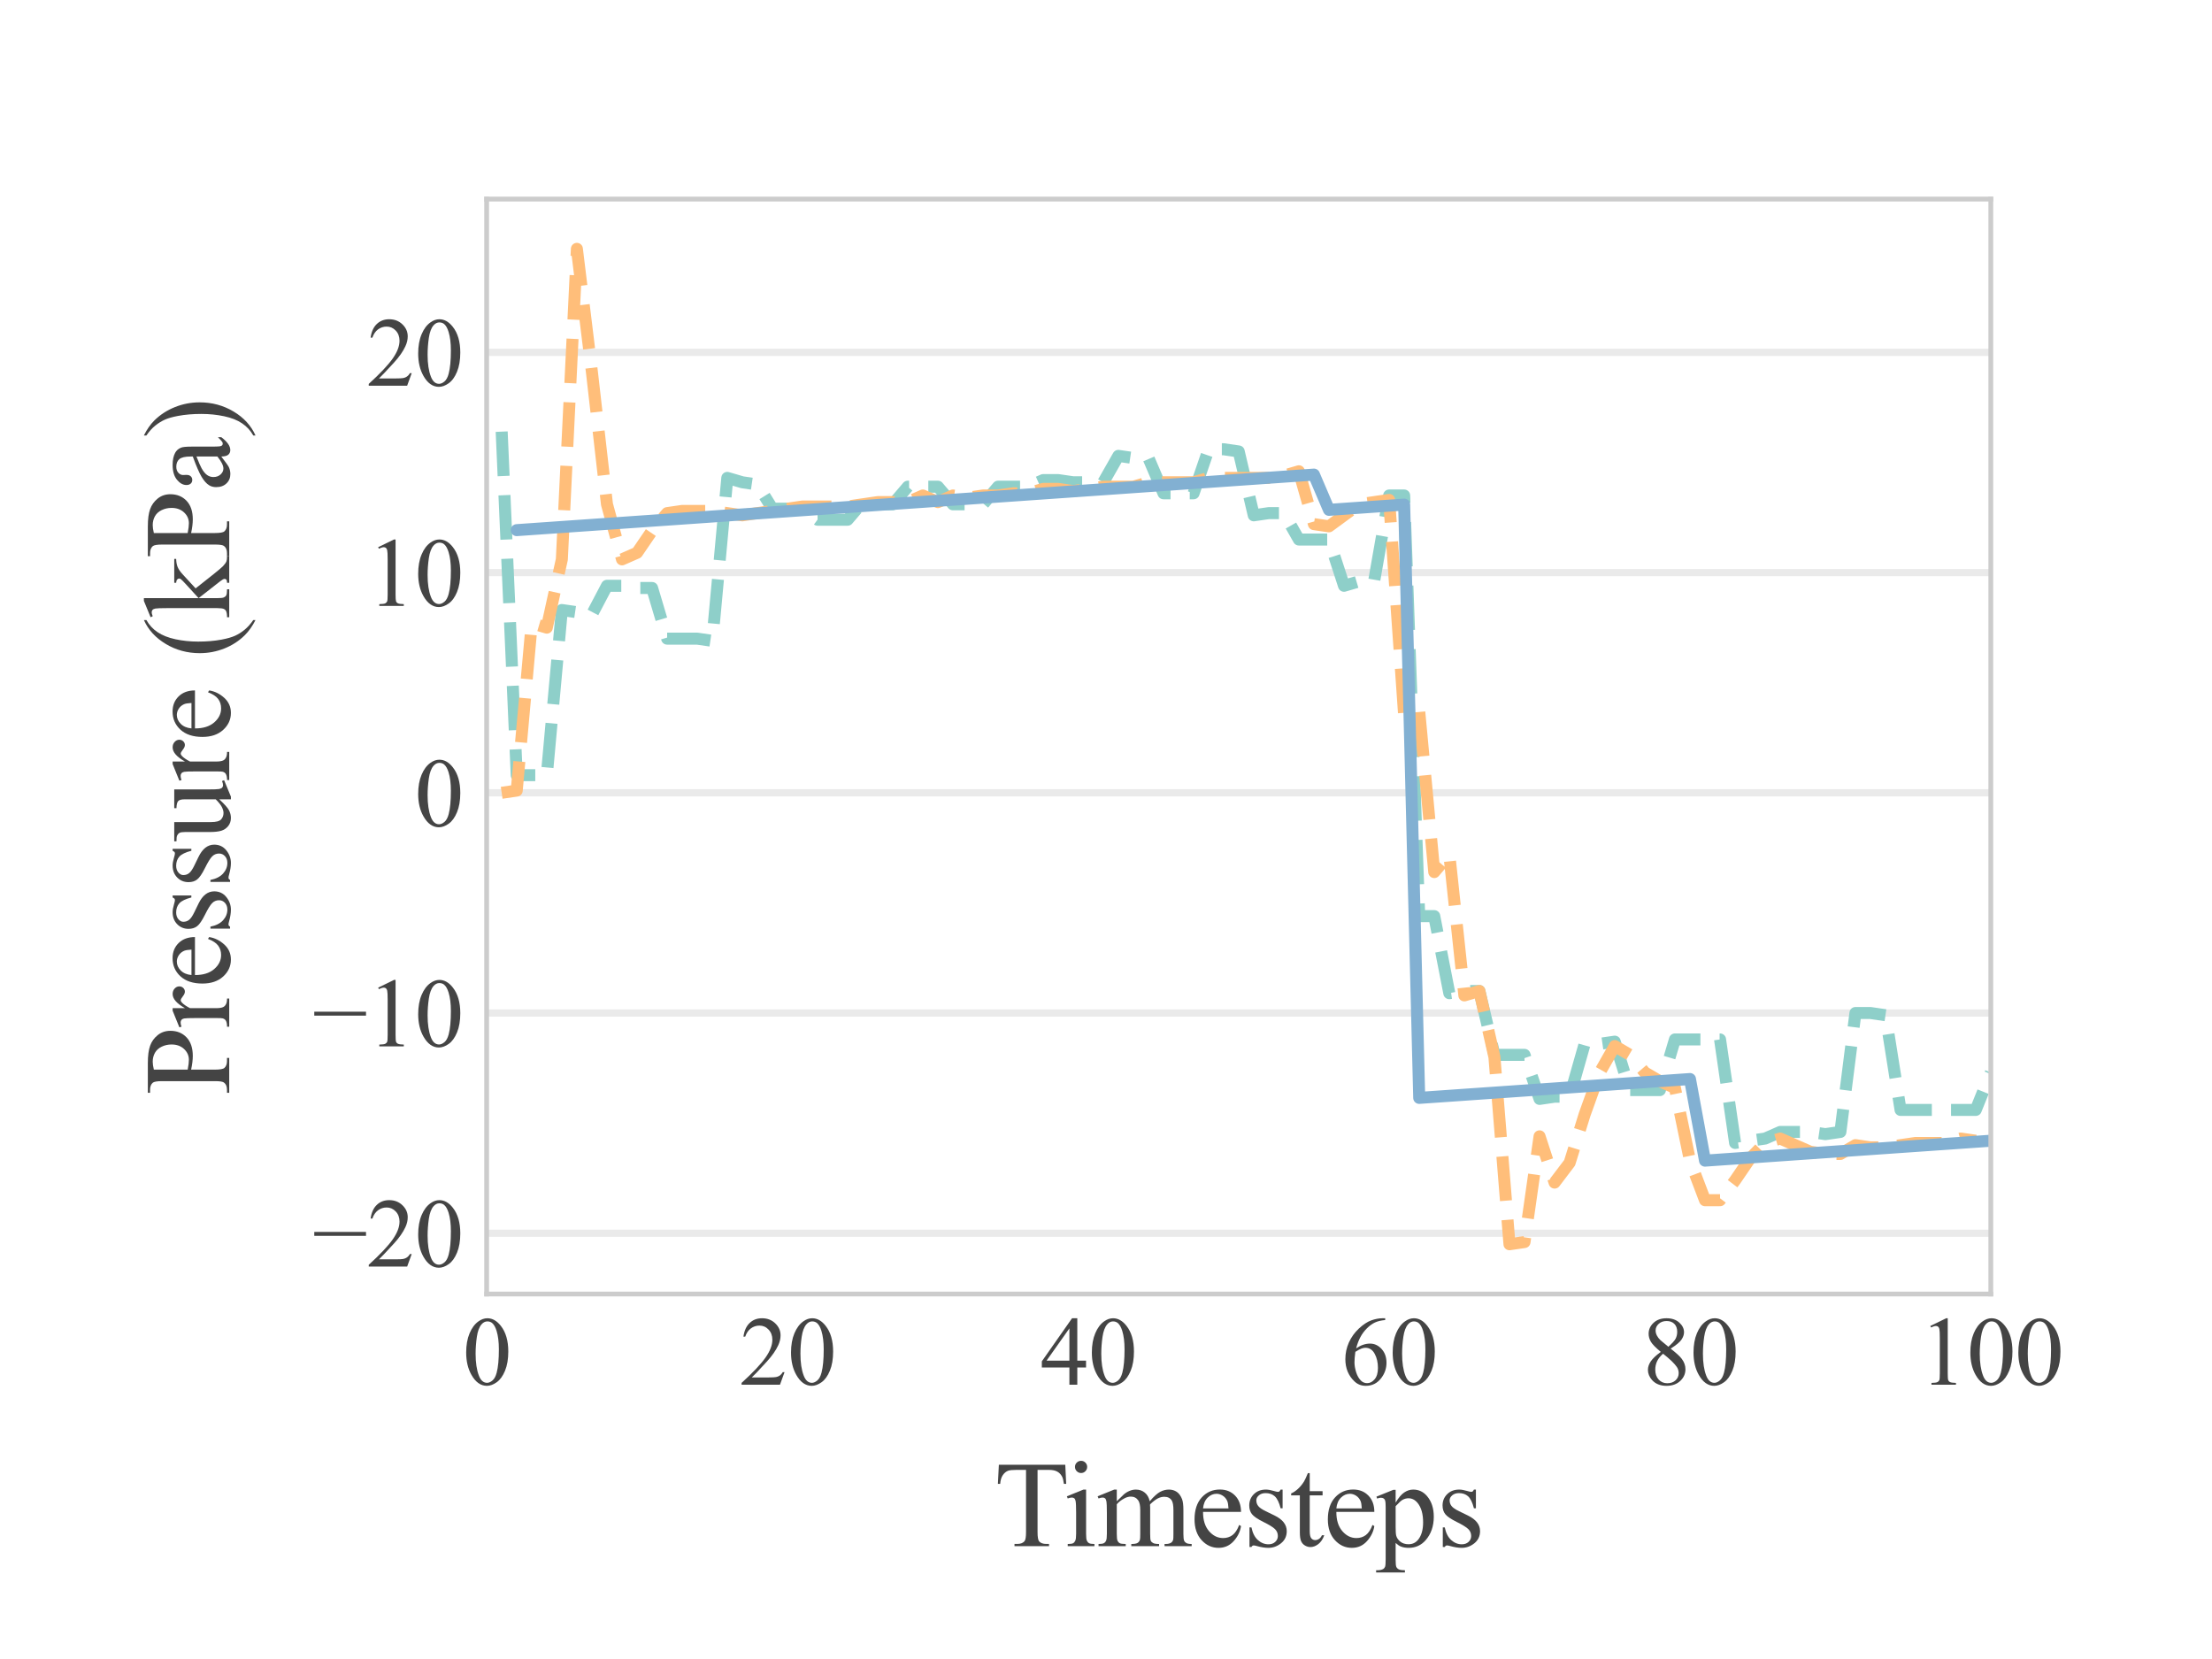 <?xml version="1.0" encoding="utf-8" standalone="no"?>
<!DOCTYPE svg PUBLIC "-//W3C//DTD SVG 1.1//EN"
  "http://www.w3.org/Graphics/SVG/1.1/DTD/svg11.dtd">
<svg xmlns:xlink="http://www.w3.org/1999/xlink" width="460.8pt" height="345.6pt" viewBox="0 0 460.8 345.6" xmlns="http://www.w3.org/2000/svg" version="1.1">
 <defs>
  <style type="text/css">*{stroke-linejoin: round; stroke-linecap: butt}</style>
 </defs>
 <g id="figure_1">
  <g id="patch_1">
   <path d="M 0 345.6 
L 460.8 345.6 
L 460.8 0 
L 0 0 
z
" style="fill: #ffffff"/>
  </g>
  <g id="axes_1">
   <g id="patch_2">
    <path d="M 101.376 269.568 
L 414.72 269.568 
L 414.72 41.472 
L 101.376 41.472 
z
" style="fill: #ffffff"/>
   </g>
   <g id="matplotlib.axis_1">
    <g id="xtick_1">
     <g id="line2d_1">
      <path d="M 101.376 269.568 
L 101.376 41.472 
" clip-path="url(#pe6d5e33823)" style="fill: none; stroke: #cccccc; stroke-opacity: 0; stroke-width: 0.8; stroke-linecap: round"/>
     </g>
     <g id="line2d_2"/>
     <g id="text_1">
      <!-- 0 -->
      <g style="fill: #444444" transform="translate(96.376 288.455) scale(0.2 -0.2)">
       <defs>
        <path id="TimesNewRomanPSMT-30" d="M 231 2094 
Q 231 2819 450 3342 
Q 669 3866 1031 4122 
Q 1313 4325 1613 4325 
Q 2100 4325 2488 3828 
Q 2972 3213 2972 2159 
Q 2972 1422 2759 906 
Q 2547 391 2217 158 
Q 1888 -75 1581 -75 
Q 975 -75 572 641 
Q 231 1244 231 2094 
z
M 844 2016 
Q 844 1141 1059 588 
Q 1238 122 1591 122 
Q 1759 122 1940 273 
Q 2122 425 2216 781 
Q 2359 1319 2359 2297 
Q 2359 3022 2209 3506 
Q 2097 3866 1919 4016 
Q 1791 4119 1609 4119 
Q 1397 4119 1231 3928 
Q 1006 3669 925 3112 
Q 844 2556 844 2016 
z
" transform="scale(0.016)"/>
       </defs>
       <use xlink:href="#TimesNewRomanPSMT-30"/>
      </g>
     </g>
    </g>
    <g id="xtick_2">
     <g id="line2d_3">
      <path d="M 164.045 269.568 
L 164.045 41.472 
" clip-path="url(#pe6d5e33823)" style="fill: none; stroke: #cccccc; stroke-opacity: 0; stroke-width: 0.8; stroke-linecap: round"/>
     </g>
     <g id="line2d_4"/>
     <g id="text_2">
      <!-- 20 -->
      <g style="fill: #444444" transform="translate(154.045 288.455) scale(0.2 -0.2)">
       <defs>
        <path id="TimesNewRomanPSMT-32" d="M 2934 816 
L 2638 0 
L 138 0 
L 138 116 
Q 1241 1122 1691 1759 
Q 2141 2397 2141 2925 
Q 2141 3328 1894 3587 
Q 1647 3847 1303 3847 
Q 991 3847 742 3664 
Q 494 3481 375 3128 
L 259 3128 
Q 338 3706 661 4015 
Q 984 4325 1469 4325 
Q 1984 4325 2329 3994 
Q 2675 3663 2675 3213 
Q 2675 2891 2525 2569 
Q 2294 2063 1775 1497 
Q 997 647 803 472 
L 1909 472 
Q 2247 472 2383 497 
Q 2519 522 2628 598 
Q 2738 675 2819 816 
L 2934 816 
z
" transform="scale(0.016)"/>
       </defs>
       <use xlink:href="#TimesNewRomanPSMT-32"/>
       <use xlink:href="#TimesNewRomanPSMT-30" x="50"/>
      </g>
     </g>
    </g>
    <g id="xtick_3">
     <g id="line2d_5">
      <path d="M 226.714 269.568 
L 226.714 41.472 
" clip-path="url(#pe6d5e33823)" style="fill: none; stroke: #cccccc; stroke-opacity: 0; stroke-width: 0.8; stroke-linecap: round"/>
     </g>
     <g id="line2d_6"/>
     <g id="text_3">
      <!-- 40 -->
      <g style="fill: #444444" transform="translate(216.714 288.455) scale(0.2 -0.2)">
       <defs>
        <path id="TimesNewRomanPSMT-34" d="M 2978 1563 
L 2978 1119 
L 2409 1119 
L 2409 0 
L 1894 0 
L 1894 1119 
L 100 1119 
L 100 1519 
L 2066 4325 
L 2409 4325 
L 2409 1563 
L 2978 1563 
z
M 1894 1563 
L 1894 3666 
L 406 1563 
L 1894 1563 
z
" transform="scale(0.016)"/>
       </defs>
       <use xlink:href="#TimesNewRomanPSMT-34"/>
       <use xlink:href="#TimesNewRomanPSMT-30" x="50"/>
      </g>
     </g>
    </g>
    <g id="xtick_4">
     <g id="line2d_7">
      <path d="M 289.382 269.568 
L 289.382 41.472 
" clip-path="url(#pe6d5e33823)" style="fill: none; stroke: #cccccc; stroke-opacity: 0; stroke-width: 0.8; stroke-linecap: round"/>
     </g>
     <g id="line2d_8"/>
     <g id="text_4">
      <!-- 60 -->
      <g style="fill: #444444" transform="translate(279.382 288.455) scale(0.2 -0.2)">
       <defs>
        <path id="TimesNewRomanPSMT-36" d="M 2869 4325 
L 2869 4209 
Q 2456 4169 2195 4045 
Q 1934 3922 1679 3669 
Q 1425 3416 1258 3105 
Q 1091 2794 978 2366 
Q 1428 2675 1881 2675 
Q 2316 2675 2634 2325 
Q 2953 1975 2953 1425 
Q 2953 894 2631 456 
Q 2244 -75 1606 -75 
Q 1172 -75 869 213 
Q 275 772 275 1663 
Q 275 2231 503 2743 
Q 731 3256 1154 3653 
Q 1578 4050 1965 4187 
Q 2353 4325 2688 4325 
L 2869 4325 
z
M 925 2138 
Q 869 1716 869 1456 
Q 869 1156 980 804 
Q 1091 453 1309 247 
Q 1469 100 1697 100 
Q 1969 100 2183 356 
Q 2397 613 2397 1088 
Q 2397 1622 2184 2012 
Q 1972 2403 1581 2403 
Q 1463 2403 1327 2353 
Q 1191 2303 925 2138 
z
" transform="scale(0.016)"/>
       </defs>
       <use xlink:href="#TimesNewRomanPSMT-36"/>
       <use xlink:href="#TimesNewRomanPSMT-30" x="50"/>
      </g>
     </g>
    </g>
    <g id="xtick_5">
     <g id="line2d_9">
      <path d="M 352.051 269.568 
L 352.051 41.472 
" clip-path="url(#pe6d5e33823)" style="fill: none; stroke: #cccccc; stroke-opacity: 0; stroke-width: 0.8; stroke-linecap: round"/>
     </g>
     <g id="line2d_10"/>
     <g id="text_5">
      <!-- 80 -->
      <g style="fill: #444444" transform="translate(342.051 288.455) scale(0.2 -0.2)">
       <defs>
        <path id="TimesNewRomanPSMT-38" d="M 1228 2134 
Q 725 2547 579 2797 
Q 434 3047 434 3316 
Q 434 3728 753 4026 
Q 1072 4325 1600 4325 
Q 2113 4325 2425 4047 
Q 2738 3769 2738 3413 
Q 2738 3175 2569 2928 
Q 2400 2681 1866 2347 
Q 2416 1922 2594 1678 
Q 2831 1359 2831 1006 
Q 2831 559 2490 242 
Q 2150 -75 1597 -75 
Q 994 -75 656 303 
Q 388 606 388 966 
Q 388 1247 577 1523 
Q 766 1800 1228 2134 
z
M 1719 2469 
Q 2094 2806 2194 3001 
Q 2294 3197 2294 3444 
Q 2294 3772 2109 3958 
Q 1925 4144 1606 4144 
Q 1288 4144 1088 3959 
Q 888 3775 888 3528 
Q 888 3366 970 3203 
Q 1053 3041 1206 2894 
L 1719 2469 
z
M 1375 2016 
Q 1116 1797 991 1539 
Q 866 1281 866 981 
Q 866 578 1086 336 
Q 1306 94 1647 94 
Q 1984 94 2187 284 
Q 2391 475 2391 747 
Q 2391 972 2272 1150 
Q 2050 1481 1375 2016 
z
" transform="scale(0.016)"/>
       </defs>
       <use xlink:href="#TimesNewRomanPSMT-38"/>
       <use xlink:href="#TimesNewRomanPSMT-30" x="50"/>
      </g>
     </g>
    </g>
    <g id="xtick_6">
     <g id="line2d_11">
      <path d="M 414.72 269.568 
L 414.72 41.472 
" clip-path="url(#pe6d5e33823)" style="fill: none; stroke: #cccccc; stroke-opacity: 0; stroke-width: 0.8; stroke-linecap: round"/>
     </g>
     <g id="line2d_12"/>
     <g id="text_6">
      <!-- 100 -->
      <g style="fill: #444444" transform="translate(399.72 288.455) scale(0.2 -0.2)">
       <defs>
        <path id="TimesNewRomanPSMT-31" d="M 750 3822 
L 1781 4325 
L 1884 4325 
L 1884 747 
Q 1884 391 1914 303 
Q 1944 216 2037 169 
Q 2131 122 2419 116 
L 2419 0 
L 825 0 
L 825 116 
Q 1125 122 1212 167 
Q 1300 213 1334 289 
Q 1369 366 1369 747 
L 1369 3034 
Q 1369 3497 1338 3628 
Q 1316 3728 1258 3775 
Q 1200 3822 1119 3822 
Q 1003 3822 797 3725 
L 750 3822 
z
" transform="scale(0.016)"/>
       </defs>
       <use xlink:href="#TimesNewRomanPSMT-31"/>
       <use xlink:href="#TimesNewRomanPSMT-30" x="50"/>
       <use xlink:href="#TimesNewRomanPSMT-30" x="100"/>
      </g>
     </g>
    </g>
    <g id="text_7">
     <!-- Timesteps -->
     <g style="fill: #444444" transform="translate(207.105 322.093) scale(0.25 -0.25)">
      <defs>
       <path id="TimesNewRomanPSMT-54" d="M 3703 4238 
L 3750 3244 
L 3631 3244 
Q 3597 3506 3538 3619 
Q 3441 3800 3280 3886 
Q 3119 3972 2856 3972 
L 2259 3972 
L 2259 734 
Q 2259 344 2344 247 
Q 2463 116 2709 116 
L 2856 116 
L 2856 0 
L 1059 0 
L 1059 116 
L 1209 116 
Q 1478 116 1591 278 
Q 1659 378 1659 734 
L 1659 3972 
L 1150 3972 
Q 853 3972 728 3928 
Q 566 3869 450 3700 
Q 334 3531 313 3244 
L 194 3244 
L 244 4238 
L 3703 4238 
z
" transform="scale(0.016)"/>
       <path id="TimesNewRomanPSMT-69" d="M 928 4444 
Q 1059 4444 1151 4351 
Q 1244 4259 1244 4128 
Q 1244 3997 1151 3903 
Q 1059 3809 928 3809 
Q 797 3809 703 3903 
Q 609 3997 609 4128 
Q 609 4259 701 4351 
Q 794 4444 928 4444 
z
M 1188 2947 
L 1188 647 
Q 1188 378 1227 289 
Q 1266 200 1342 156 
Q 1419 113 1622 113 
L 1622 0 
L 231 0 
L 231 113 
Q 441 113 512 153 
Q 584 194 626 287 
Q 669 381 669 647 
L 669 1750 
Q 669 2216 641 2353 
Q 619 2453 572 2492 
Q 525 2531 444 2531 
Q 356 2531 231 2484 
L 188 2597 
L 1050 2947 
L 1188 2947 
z
" transform="scale(0.016)"/>
       <path id="TimesNewRomanPSMT-6d" d="M 1050 2338 
Q 1363 2650 1419 2697 
Q 1559 2816 1721 2881 
Q 1884 2947 2044 2947 
Q 2313 2947 2506 2790 
Q 2700 2634 2766 2338 
Q 3088 2713 3309 2830 
Q 3531 2947 3766 2947 
Q 3994 2947 4170 2830 
Q 4347 2713 4450 2447 
Q 4519 2266 4519 1878 
L 4519 647 
Q 4519 378 4559 278 
Q 4591 209 4675 161 
Q 4759 113 4950 113 
L 4950 0 
L 3538 0 
L 3538 113 
L 3597 113 
Q 3781 113 3884 184 
Q 3956 234 3988 344 
Q 4000 397 4000 647 
L 4000 1878 
Q 4000 2228 3916 2372 
Q 3794 2572 3525 2572 
Q 3359 2572 3192 2489 
Q 3025 2406 2788 2181 
L 2781 2147 
L 2788 2013 
L 2788 647 
Q 2788 353 2820 281 
Q 2853 209 2943 161 
Q 3034 113 3253 113 
L 3253 0 
L 1806 0 
L 1806 113 
Q 2044 113 2133 169 
Q 2222 225 2256 338 
Q 2272 391 2272 647 
L 2272 1878 
Q 2272 2228 2169 2381 
Q 2031 2581 1784 2581 
Q 1616 2581 1450 2491 
Q 1191 2353 1050 2181 
L 1050 647 
Q 1050 366 1089 281 
Q 1128 197 1204 155 
Q 1281 113 1516 113 
L 1516 0 
L 100 0 
L 100 113 
Q 297 113 375 155 
Q 453 197 493 289 
Q 534 381 534 647 
L 534 1741 
Q 534 2213 506 2350 
Q 484 2453 437 2492 
Q 391 2531 309 2531 
Q 222 2531 100 2484 
L 53 2597 
L 916 2947 
L 1050 2947 
L 1050 2338 
z
" transform="scale(0.016)"/>
       <path id="TimesNewRomanPSMT-65" d="M 681 1784 
Q 678 1147 991 784 
Q 1303 422 1725 422 
Q 2006 422 2214 576 
Q 2422 731 2563 1106 
L 2659 1044 
Q 2594 616 2278 264 
Q 1963 -88 1488 -88 
Q 972 -88 605 314 
Q 238 716 238 1394 
Q 238 2128 614 2539 
Q 991 2950 1559 2950 
Q 2041 2950 2350 2633 
Q 2659 2316 2659 1784 
L 681 1784 
z
M 681 1966 
L 2006 1966 
Q 1991 2241 1941 2353 
Q 1863 2528 1708 2628 
Q 1553 2728 1384 2728 
Q 1125 2728 920 2526 
Q 716 2325 681 1966 
z
" transform="scale(0.016)"/>
       <path id="TimesNewRomanPSMT-73" d="M 2050 2947 
L 2050 1972 
L 1947 1972 
Q 1828 2431 1642 2597 
Q 1456 2763 1169 2763 
Q 950 2763 815 2647 
Q 681 2531 681 2391 
Q 681 2216 781 2091 
Q 878 1963 1175 1819 
L 1631 1597 
Q 2266 1288 2266 781 
Q 2266 391 1970 151 
Q 1675 -88 1309 -88 
Q 1047 -88 709 6 
Q 606 38 541 38 
Q 469 38 428 -44 
L 325 -44 
L 325 978 
L 428 978 
Q 516 541 762 319 
Q 1009 97 1316 97 
Q 1531 97 1667 223 
Q 1803 350 1803 528 
Q 1803 744 1651 891 
Q 1500 1038 1047 1263 
Q 594 1488 453 1669 
Q 313 1847 313 2119 
Q 313 2472 555 2709 
Q 797 2947 1181 2947 
Q 1350 2947 1591 2875 
Q 1750 2828 1803 2828 
Q 1853 2828 1881 2850 
Q 1909 2872 1947 2947 
L 2050 2947 
z
" transform="scale(0.016)"/>
       <path id="TimesNewRomanPSMT-74" d="M 1031 3803 
L 1031 2863 
L 1700 2863 
L 1700 2644 
L 1031 2644 
L 1031 788 
Q 1031 509 1111 412 
Q 1191 316 1316 316 
Q 1419 316 1516 380 
Q 1613 444 1666 569 
L 1788 569 
Q 1678 263 1478 108 
Q 1278 -47 1066 -47 
Q 922 -47 784 33 
Q 647 113 581 261 
Q 516 409 516 719 
L 516 2644 
L 63 2644 
L 63 2747 
Q 234 2816 414 2980 
Q 594 3144 734 3369 
Q 806 3488 934 3803 
L 1031 3803 
z
" transform="scale(0.016)"/>
       <path id="TimesNewRomanPSMT-70" d="M -6 2578 
L 875 2934 
L 994 2934 
L 994 2266 
Q 1216 2644 1439 2795 
Q 1663 2947 1909 2947 
Q 2341 2947 2628 2609 
Q 2981 2197 2981 1534 
Q 2981 794 2556 309 
Q 2206 -88 1675 -88 
Q 1444 -88 1275 -22 
Q 1150 25 994 166 
L 994 -706 
Q 994 -1000 1030 -1079 
Q 1066 -1159 1155 -1206 
Q 1244 -1253 1478 -1253 
L 1478 -1369 
L -22 -1369 
L -22 -1253 
L 56 -1253 
Q 228 -1256 350 -1188 
Q 409 -1153 442 -1076 
Q 475 -1000 475 -688 
L 475 2019 
Q 475 2297 450 2372 
Q 425 2447 370 2484 
Q 316 2522 222 2522 
Q 147 2522 31 2478 
L -6 2578 
z
M 994 2081 
L 994 1013 
Q 994 666 1022 556 
Q 1066 375 1236 237 
Q 1406 100 1666 100 
Q 1978 100 2172 344 
Q 2425 663 2425 1241 
Q 2425 1897 2138 2250 
Q 1938 2494 1663 2494 
Q 1513 2494 1366 2419 
Q 1253 2363 994 2081 
z
" transform="scale(0.016)"/>
      </defs>
      <use xlink:href="#TimesNewRomanPSMT-54"/>
      <use xlink:href="#TimesNewRomanPSMT-69" x="57.584"/>
      <use xlink:href="#TimesNewRomanPSMT-6d" x="85.367"/>
      <use xlink:href="#TimesNewRomanPSMT-65" x="163.15"/>
      <use xlink:href="#TimesNewRomanPSMT-73" x="207.535"/>
      <use xlink:href="#TimesNewRomanPSMT-74" x="246.451"/>
      <use xlink:href="#TimesNewRomanPSMT-65" x="274.234"/>
      <use xlink:href="#TimesNewRomanPSMT-70" x="318.619"/>
      <use xlink:href="#TimesNewRomanPSMT-73" x="368.619"/>
     </g>
    </g>
   </g>
   <g id="matplotlib.axis_2">
    <g id="ytick_1">
     <g id="line2d_13">
      <path d="M 101.376 256.906 
L 414.72 256.906 
" clip-path="url(#pe6d5e33823)" style="fill: none; stroke: #cccccc; stroke-opacity: 0.4; stroke-width: 1.5; stroke-linecap: round"/>
     </g>
     <g id="line2d_14"/>
     <g id="text_8">
      <!-- −20 -->
      <g style="fill: #444444" transform="translate(65.098 263.85) scale(0.2 -0.2)">
       <defs>
        <path id="TimesNewRomanPSMT-2212" d="M 3484 2000 
L 116 2000 
L 116 2256 
L 3484 2256 
L 3484 2000 
z
" transform="scale(0.016)"/>
       </defs>
       <use xlink:href="#TimesNewRomanPSMT-2212"/>
       <use xlink:href="#TimesNewRomanPSMT-32" x="56.396"/>
       <use xlink:href="#TimesNewRomanPSMT-30" x="106.396"/>
      </g>
     </g>
    </g>
    <g id="ytick_2">
     <g id="line2d_15">
      <path d="M 101.376 211.03 
L 414.72 211.03 
" clip-path="url(#pe6d5e33823)" style="fill: none; stroke: #cccccc; stroke-opacity: 0.4; stroke-width: 1.5; stroke-linecap: round"/>
     </g>
     <g id="line2d_16"/>
     <g id="text_9">
      <!-- −10 -->
      <g style="fill: #444444" transform="translate(65.098 217.974) scale(0.2 -0.2)">
       <use xlink:href="#TimesNewRomanPSMT-2212"/>
       <use xlink:href="#TimesNewRomanPSMT-31" x="56.396"/>
       <use xlink:href="#TimesNewRomanPSMT-30" x="106.396"/>
      </g>
     </g>
    </g>
    <g id="ytick_3">
     <g id="line2d_17">
      <path d="M 101.376 165.154 
L 414.72 165.154 
" clip-path="url(#pe6d5e33823)" style="fill: none; stroke: #cccccc; stroke-opacity: 0.4; stroke-width: 1.5; stroke-linecap: round"/>
     </g>
     <g id="line2d_18"/>
     <g id="text_10">
      <!-- 0 -->
      <g style="fill: #444444" transform="translate(86.376 172.098) scale(0.2 -0.2)">
       <use xlink:href="#TimesNewRomanPSMT-30"/>
      </g>
     </g>
    </g>
    <g id="ytick_4">
     <g id="line2d_19">
      <path d="M 101.376 119.278 
L 414.72 119.278 
" clip-path="url(#pe6d5e33823)" style="fill: none; stroke: #cccccc; stroke-opacity: 0.4; stroke-width: 1.5; stroke-linecap: round"/>
     </g>
     <g id="line2d_20"/>
     <g id="text_11">
      <!-- 10 -->
      <g style="fill: #444444" transform="translate(76.376 126.222) scale(0.2 -0.2)">
       <use xlink:href="#TimesNewRomanPSMT-31"/>
       <use xlink:href="#TimesNewRomanPSMT-30" x="50"/>
      </g>
     </g>
    </g>
    <g id="ytick_5">
     <g id="line2d_21">
      <path d="M 101.376 73.402 
L 414.72 73.402 
" clip-path="url(#pe6d5e33823)" style="fill: none; stroke: #cccccc; stroke-opacity: 0.4; stroke-width: 1.5; stroke-linecap: round"/>
     </g>
     <g id="line2d_22"/>
     <g id="text_12">
      <!-- 20 -->
      <g style="fill: #444444" transform="translate(76.376 80.346) scale(0.2 -0.2)">
       <use xlink:href="#TimesNewRomanPSMT-32"/>
       <use xlink:href="#TimesNewRomanPSMT-30" x="50"/>
      </g>
     </g>
    </g>
    <g id="text_13">
     <!-- Pressure (kPa) -->
     <g style="fill: #444444" transform="translate(47.75 228.073) rotate(-90) scale(0.25 -0.25)">
      <defs>
       <path id="TimesNewRomanPSMT-50" d="M 1313 1984 
L 1313 750 
Q 1313 350 1400 253 
Q 1519 116 1759 116 
L 1922 116 
L 1922 0 
L 106 0 
L 106 116 
L 266 116 
Q 534 116 650 291 
Q 713 388 713 750 
L 713 3488 
Q 713 3888 628 3984 
Q 506 4122 266 4122 
L 106 4122 
L 106 4238 
L 1659 4238 
Q 2228 4238 2556 4120 
Q 2884 4003 3109 3725 
Q 3334 3447 3334 3066 
Q 3334 2547 2992 2222 
Q 2650 1897 2025 1897 
Q 1872 1897 1694 1919 
Q 1516 1941 1313 1984 
z
M 1313 2163 
Q 1478 2131 1606 2115 
Q 1734 2100 1825 2100 
Q 2150 2100 2386 2351 
Q 2622 2603 2622 3003 
Q 2622 3278 2509 3514 
Q 2397 3750 2190 3867 
Q 1984 3984 1722 3984 
Q 1563 3984 1313 3925 
L 1313 2163 
z
" transform="scale(0.016)"/>
       <path id="TimesNewRomanPSMT-72" d="M 1038 2947 
L 1038 2303 
Q 1397 2947 1775 2947 
Q 1947 2947 2059 2842 
Q 2172 2738 2172 2600 
Q 2172 2478 2090 2393 
Q 2009 2309 1897 2309 
Q 1788 2309 1652 2417 
Q 1516 2525 1450 2525 
Q 1394 2525 1328 2463 
Q 1188 2334 1038 2041 
L 1038 669 
Q 1038 431 1097 309 
Q 1138 225 1241 169 
Q 1344 113 1538 113 
L 1538 0 
L 72 0 
L 72 113 
Q 291 113 397 181 
Q 475 231 506 341 
Q 522 394 522 644 
L 522 1753 
Q 522 2253 501 2348 
Q 481 2444 426 2487 
Q 372 2531 291 2531 
Q 194 2531 72 2484 
L 41 2597 
L 906 2947 
L 1038 2947 
z
" transform="scale(0.016)"/>
       <path id="TimesNewRomanPSMT-75" d="M 2709 2863 
L 2709 1128 
Q 2709 631 2732 520 
Q 2756 409 2807 365 
Q 2859 322 2928 322 
Q 3025 322 3147 375 
L 3191 266 
L 2334 -88 
L 2194 -88 
L 2194 519 
Q 1825 119 1631 15 
Q 1438 -88 1222 -88 
Q 981 -88 804 51 
Q 628 191 559 409 
Q 491 628 491 1028 
L 491 2306 
Q 491 2509 447 2587 
Q 403 2666 317 2708 
Q 231 2750 6 2747 
L 6 2863 
L 1009 2863 
L 1009 947 
Q 1009 547 1148 422 
Q 1288 297 1484 297 
Q 1619 297 1789 381 
Q 1959 466 2194 703 
L 2194 2325 
Q 2194 2569 2105 2655 
Q 2016 2741 1734 2747 
L 1734 2863 
L 2709 2863 
z
" transform="scale(0.016)"/>
       <path id="TimesNewRomanPSMT-20" transform="scale(0.016)"/>
       <path id="TimesNewRomanPSMT-28" d="M 1988 -1253 
L 1988 -1369 
Q 1516 -1131 1200 -813 
Q 750 -359 506 256 
Q 263 872 263 1534 
Q 263 2503 741 3301 
Q 1219 4100 1988 4444 
L 1988 4313 
Q 1603 4100 1356 3731 
Q 1109 3363 987 2797 
Q 866 2231 866 1616 
Q 866 947 969 400 
Q 1050 -31 1165 -292 
Q 1281 -553 1476 -793 
Q 1672 -1034 1988 -1253 
z
" transform="scale(0.016)"/>
       <path id="TimesNewRomanPSMT-6b" d="M 1047 4444 
L 1047 1594 
L 1775 2259 
Q 2006 2472 2044 2528 
Q 2069 2566 2069 2603 
Q 2069 2666 2017 2711 
Q 1966 2756 1847 2763 
L 1847 2863 
L 3091 2863 
L 3091 2763 
Q 2834 2756 2664 2684 
Q 2494 2613 2291 2428 
L 1556 1750 
L 2291 822 
Q 2597 438 2703 334 
Q 2853 188 2966 144 
Q 3044 113 3238 113 
L 3238 0 
L 1847 0 
L 1847 113 
Q 1966 116 2008 148 
Q 2050 181 2050 241 
Q 2050 313 1925 472 
L 1047 1594 
L 1047 644 
Q 1047 366 1086 278 
Q 1125 191 1197 153 
Q 1269 116 1509 113 
L 1509 0 
L 53 0 
L 53 113 
Q 272 113 381 166 
Q 447 200 481 272 
Q 528 375 528 628 
L 528 3234 
Q 528 3731 506 3842 
Q 484 3953 434 3995 
Q 384 4038 303 4038 
Q 238 4038 106 3984 
L 53 4094 
L 903 4444 
L 1047 4444 
z
" transform="scale(0.016)"/>
       <path id="TimesNewRomanPSMT-61" d="M 1822 413 
Q 1381 72 1269 19 
Q 1100 -59 909 -59 
Q 613 -59 420 144 
Q 228 347 228 678 
Q 228 888 322 1041 
Q 450 1253 767 1440 
Q 1084 1628 1822 1897 
L 1822 2009 
Q 1822 2438 1686 2597 
Q 1550 2756 1291 2756 
Q 1094 2756 978 2650 
Q 859 2544 859 2406 
L 866 2225 
Q 866 2081 792 2003 
Q 719 1925 600 1925 
Q 484 1925 411 2006 
Q 338 2088 338 2228 
Q 338 2497 613 2722 
Q 888 2947 1384 2947 
Q 1766 2947 2009 2819 
Q 2194 2722 2281 2516 
Q 2338 2381 2338 1966 
L 2338 994 
Q 2338 584 2353 492 
Q 2369 400 2405 369 
Q 2441 338 2488 338 
Q 2538 338 2575 359 
Q 2641 400 2828 588 
L 2828 413 
Q 2478 -56 2159 -56 
Q 2006 -56 1915 50 
Q 1825 156 1822 413 
z
M 1822 616 
L 1822 1706 
Q 1350 1519 1213 1441 
Q 966 1303 859 1153 
Q 753 1003 753 825 
Q 753 600 887 451 
Q 1022 303 1197 303 
Q 1434 303 1822 616 
z
" transform="scale(0.016)"/>
       <path id="TimesNewRomanPSMT-29" d="M 144 4313 
L 144 4444 
Q 619 4209 934 3891 
Q 1381 3434 1625 2820 
Q 1869 2206 1869 1541 
Q 1869 572 1392 -226 
Q 916 -1025 144 -1369 
L 144 -1253 
Q 528 -1038 776 -670 
Q 1025 -303 1145 264 
Q 1266 831 1266 1447 
Q 1266 2113 1163 2663 
Q 1084 3094 967 3353 
Q 850 3613 656 3853 
Q 463 4094 144 4313 
z
" transform="scale(0.016)"/>
      </defs>
      <use xlink:href="#TimesNewRomanPSMT-50"/>
      <use xlink:href="#TimesNewRomanPSMT-72" x="55.615"/>
      <use xlink:href="#TimesNewRomanPSMT-65" x="88.916"/>
      <use xlink:href="#TimesNewRomanPSMT-73" x="133.301"/>
      <use xlink:href="#TimesNewRomanPSMT-73" x="172.217"/>
      <use xlink:href="#TimesNewRomanPSMT-75" x="211.133"/>
      <use xlink:href="#TimesNewRomanPSMT-72" x="261.133"/>
      <use xlink:href="#TimesNewRomanPSMT-65" x="294.434"/>
      <use xlink:href="#TimesNewRomanPSMT-20" x="338.818"/>
      <use xlink:href="#TimesNewRomanPSMT-28" x="363.818"/>
      <use xlink:href="#TimesNewRomanPSMT-6b" x="397.119"/>
      <use xlink:href="#TimesNewRomanPSMT-50" x="447.119"/>
      <use xlink:href="#TimesNewRomanPSMT-61" x="502.734"/>
      <use xlink:href="#TimesNewRomanPSMT-29" x="547.119"/>
     </g>
    </g>
   </g>
   <g id="line2d_23">
    <path d="M 104.509 89.917 
L 107.643 161.484 
L 110.776 161.484 
L 113.91 161.484 
L 117.043 127.077 
L 120.177 127.536 
L 123.31 127.994 
L 126.444 122.03 
L 129.577 122.03 
L 132.71 122.489 
L 135.844 122.489 
L 138.977 133.041 
L 142.111 133.041 
L 145.244 133.041 
L 148.378 133.499 
L 151.511 99.551 
L 154.644 100.469 
L 157.778 100.927 
L 160.911 105.974 
L 164.045 105.974 
L 167.178 105.974 
L 170.312 108.268 
L 173.445 108.268 
L 176.579 108.268 
L 179.712 104.598 
L 182.845 105.056 
L 185.979 105.056 
L 189.112 101.386 
L 192.246 101.386 
L 195.379 101.386 
L 198.513 105.056 
L 201.646 105.056 
L 204.78 105.056 
L 207.913 101.386 
L 211.046 101.386 
L 214.18 101.386 
L 217.313 100.01 
L 220.447 100.01 
L 223.58 100.469 
L 226.714 100.469 
L 229.847 100.469 
L 232.98 94.964 
L 236.114 95.422 
L 239.247 95.422 
L 242.381 102.762 
L 245.514 102.762 
L 248.648 102.762 
L 251.781 93.587 
L 254.915 93.587 
L 258.048 94.046 
L 261.181 107.35 
L 264.315 106.891 
L 267.448 106.891 
L 270.582 112.396 
L 273.715 112.396 
L 276.849 112.396 
L 279.982 122.03 
L 283.116 121.113 
L 286.249 121.113 
L 289.382 103.221 
L 292.516 103.221 
L 295.649 190.845 
L 298.783 190.845 
L 301.916 206.901 
L 305.05 206.442 
L 308.183 206.442 
L 311.316 219.747 
L 314.45 219.747 
L 317.583 219.747 
L 320.717 228.922 
L 323.85 228.463 
L 326.984 228.463 
L 330.117 217.453 
L 333.251 217.453 
L 336.384 216.994 
L 339.517 227.087 
L 342.651 227.087 
L 345.784 227.087 
L 348.918 216.535 
L 352.051 216.535 
L 355.185 216.535 
L 358.318 216.535 
L 361.452 238.097 
L 364.585 237.638 
L 367.718 237.179 
L 370.852 235.803 
L 373.985 235.803 
L 377.119 235.803 
L 380.252 236.262 
L 383.386 235.803 
L 386.519 211.03 
L 389.652 211.03 
L 392.786 211.489 
L 395.919 231.216 
L 399.053 231.216 
L 402.186 231.216 
L 405.32 231.216 
L 408.453 231.216 
L 411.587 231.216 
L 414.72 223.417 
" clip-path="url(#pe6d5e33823)" style="fill: none; stroke-dasharray: 9.25,4; stroke-dashoffset: 0; stroke: #8ecfc9; stroke-width: 2.5"/>
   </g>
   <g id="line2d_24">
    <path d="M 104.509 165.154 
L 107.643 164.695 
L 110.776 129.829 
L 113.91 130.747 
L 117.043 116.525 
L 120.177 51.84 
L 123.31 77.531 
L 126.444 105.056 
L 129.577 116.525 
L 132.71 115.149 
L 135.844 110.561 
L 138.977 106.891 
L 142.111 106.433 
L 145.244 106.433 
L 148.378 106.433 
L 151.511 106.891 
L 154.644 107.35 
L 157.778 106.891 
L 160.911 106.433 
L 164.045 105.974 
L 167.178 105.515 
L 170.312 105.515 
L 173.445 105.515 
L 176.579 105.515 
L 179.712 105.056 
L 182.845 104.598 
L 185.979 104.598 
L 189.112 104.598 
L 192.246 103.221 
L 195.379 104.598 
L 198.513 103.221 
L 201.646 103.68 
L 204.78 103.221 
L 207.913 103.221 
L 211.046 102.762 
L 214.18 102.762 
L 217.313 101.845 
L 220.447 101.845 
L 223.58 102.304 
L 226.714 101.845 
L 229.847 101.386 
L 232.98 101.386 
L 236.114 101.386 
L 239.247 100.469 
L 242.381 100.469 
L 245.514 100.469 
L 248.648 100.469 
L 251.781 99.551 
L 254.915 99.551 
L 258.048 99.551 
L 261.181 99.551 
L 264.315 99.551 
L 267.448 99.092 
L 270.582 98.175 
L 273.715 109.185 
L 276.849 109.644 
L 279.982 107.35 
L 283.116 105.056 
L 286.249 104.598 
L 289.382 104.139 
L 292.516 149.097 
L 295.649 148.18 
L 298.783 181.669 
L 301.916 177.999 
L 305.05 207.36 
L 308.183 206.442 
L 311.316 220.205 
L 314.45 259.2 
L 317.583 258.741 
L 320.717 236.721 
L 323.85 246.355 
L 326.984 242.226 
L 330.117 232.133 
L 333.251 223.417 
L 336.384 217.912 
L 339.517 219.747 
L 342.651 223.417 
L 345.784 225.252 
L 348.918 226.628 
L 352.051 241.767 
L 355.185 250.025 
L 358.318 250.025 
L 361.452 245.896 
L 364.585 241.308 
L 367.718 238.097 
L 370.852 237.179 
L 373.985 238.556 
L 377.119 239.932 
L 380.252 240.391 
L 383.386 240.391 
L 386.519 238.556 
L 389.652 239.015 
L 392.786 239.015 
L 395.919 238.556 
L 399.053 238.097 
L 402.186 238.097 
L 405.32 238.097 
L 408.453 237.179 
L 411.587 237.638 
" clip-path="url(#pe6d5e33823)" style="fill: none; stroke-dasharray: 9.25,4; stroke-dashoffset: 0; stroke: #ffbe7a; stroke-width: 2.5"/>
   </g>
   <g id="line2d_25">
    <path d="M 107.643 110.437 
L 110.776 110.218 
L 113.91 110 
L 117.043 109.782 
L 120.177 109.563 
L 123.31 109.345 
L 126.444 109.127 
L 129.577 108.909 
L 132.71 108.69 
L 135.844 108.472 
L 138.977 108.254 
L 142.111 108.035 
L 145.244 107.817 
L 148.378 107.599 
L 151.511 107.38 
L 154.644 107.162 
L 157.778 106.944 
L 160.911 106.726 
L 164.045 106.507 
L 167.178 106.289 
L 170.312 106.071 
L 173.445 105.852 
L 176.579 105.634 
L 179.712 105.416 
L 182.845 105.197 
L 185.979 104.979 
L 189.112 104.761 
L 192.246 104.543 
L 195.379 104.324 
L 198.513 104.106 
L 201.646 103.888 
L 204.78 103.669 
L 207.913 103.451 
L 211.046 103.233 
L 214.18 103.014 
L 217.313 102.796 
L 220.447 102.578 
L 223.58 102.36 
L 226.714 102.141 
L 229.847 101.923 
L 232.98 101.705 
L 236.114 101.486 
L 239.247 101.268 
L 242.381 101.05 
L 245.514 100.832 
L 248.648 100.613 
L 251.781 100.395 
L 254.915 100.177 
L 258.048 99.958 
L 261.181 99.74 
L 264.315 99.522 
L 267.448 99.303 
L 270.582 99.085 
L 273.715 98.867 
L 276.849 106.211 
L 279.982 105.992 
L 283.116 105.774 
L 286.249 105.556 
L 289.382 105.337 
L 292.516 105.119 
L 295.649 228.711 
L 298.783 228.493 
L 301.916 228.275 
L 305.05 228.056 
L 308.183 227.838 
L 311.316 227.62 
L 314.45 227.402 
L 317.583 227.183 
L 320.717 226.965 
L 323.85 226.747 
L 326.984 226.528 
L 330.117 226.31 
L 333.251 226.092 
L 336.384 225.873 
L 339.517 225.655 
L 342.651 225.437 
L 345.784 225.219 
L 348.918 225 
L 352.051 224.782 
L 355.185 241.781 
L 358.318 241.563 
L 361.452 241.345 
L 364.585 241.126 
L 367.718 240.908 
L 370.852 240.69 
L 373.985 240.471 
L 377.119 240.253 
L 380.252 240.035 
L 383.386 239.817 
L 386.519 239.598 
L 389.652 239.38 
L 392.786 239.162 
L 395.919 238.943 
L 399.053 238.725 
L 402.186 238.507 
L 405.32 238.288 
L 408.453 238.07 
L 411.587 237.852 
L 414.72 237.634 
L 417.853 237.415 
L 420.987 237.197 
L 424.12 236.979 
" clip-path="url(#pe6d5e33823)" style="fill: none; stroke: #82b0d2; stroke-width: 2.5; stroke-linecap: round"/>
   </g>
   <g id="patch_3">
    <path d="M 101.376 269.568 
L 101.376 41.472 
" style="fill: none; stroke: #cccccc; stroke-linejoin: miter; stroke-linecap: square"/>
   </g>
   <g id="patch_4">
    <path d="M 414.72 269.568 
L 414.72 41.472 
" style="fill: none; stroke: #cccccc; stroke-linejoin: miter; stroke-linecap: square"/>
   </g>
   <g id="patch_5">
    <path d="M 101.376 269.568 
L 414.72 269.568 
" style="fill: none; stroke: #cccccc; stroke-linejoin: miter; stroke-linecap: square"/>
   </g>
   <g id="patch_6">
    <path d="M 101.376 41.472 
L 414.72 41.472 
" style="fill: none; stroke: #cccccc; stroke-linejoin: miter; stroke-linecap: square"/>
   </g>
  </g>
 </g>
 <defs>
  <clipPath id="pe6d5e33823">
   <rect x="101.376" y="41.472" width="313.344" height="228.096"/>
  </clipPath>
 </defs>
</svg>
